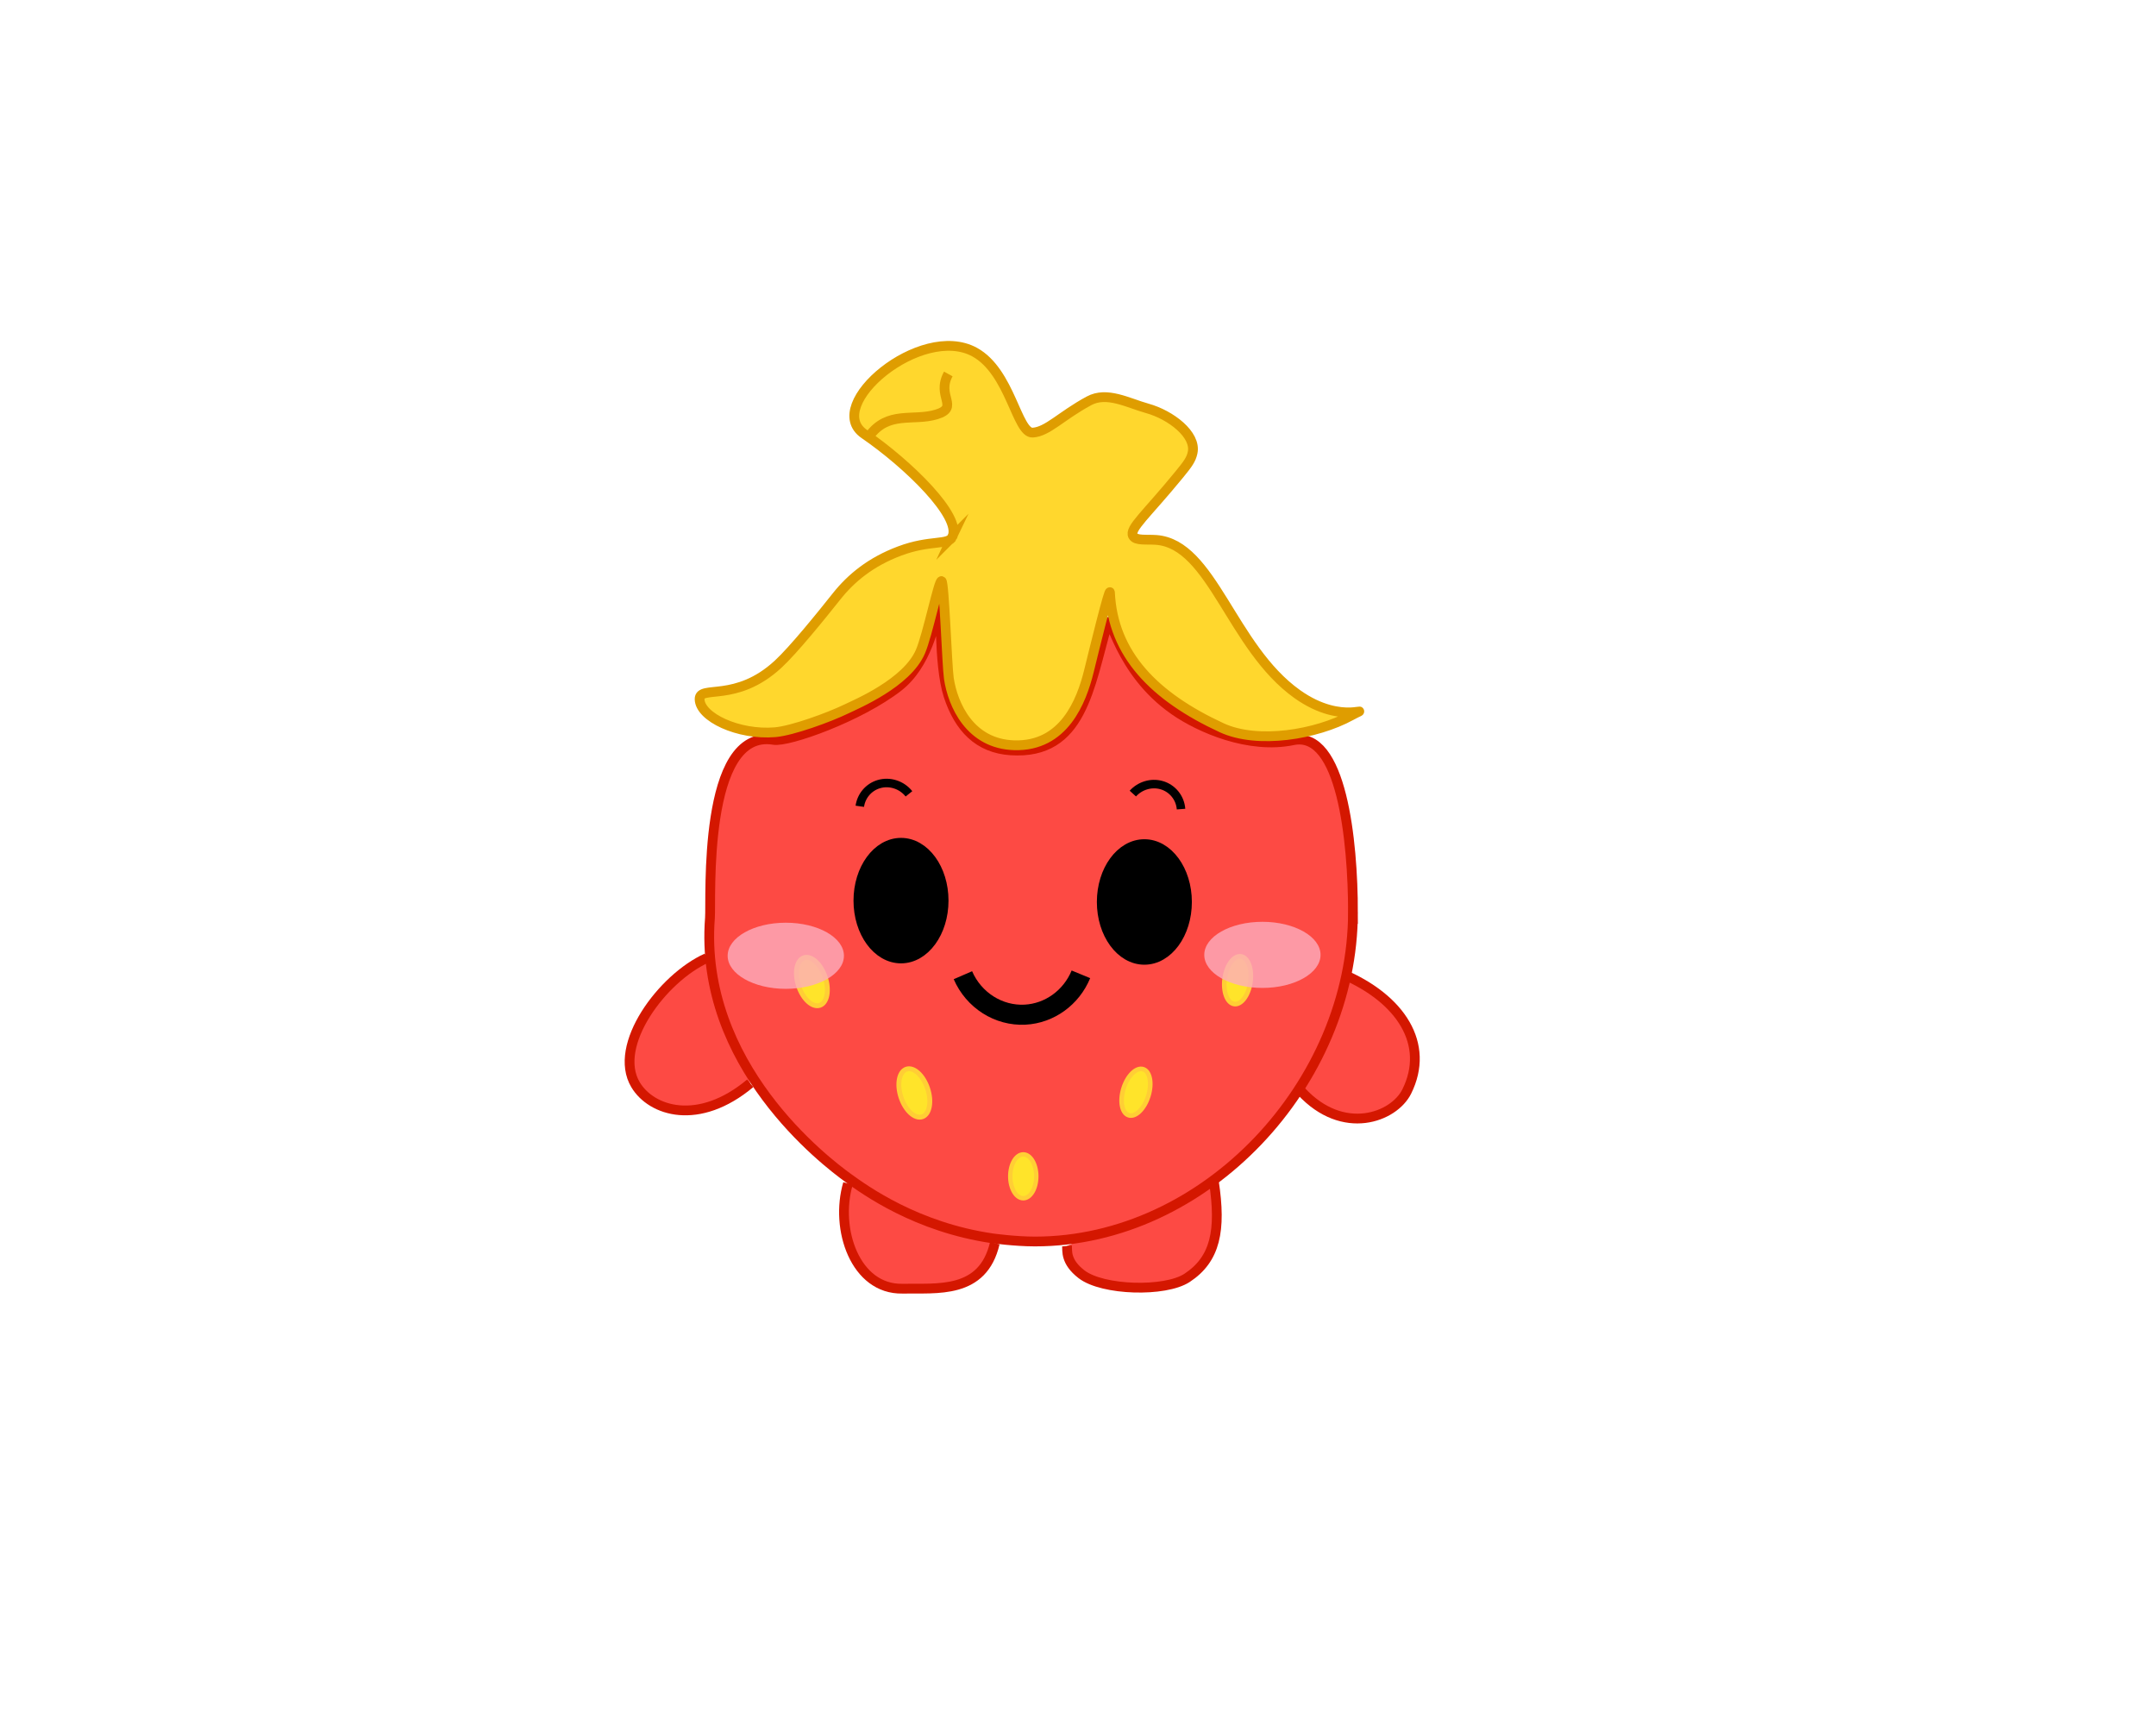 <?xml version="1.0" encoding="UTF-8"?>
<svg id="Layer_1" data-name="Layer 1" xmlns="http://www.w3.org/2000/svg" viewBox="0 0 1280 1024">
  <g id="Body">
    <path d="M503.44,702.59c-7.92,26.96,4.3,62.95,32.32,62.4,20.46-.4,47.74,3.47,54.84-27" style="fill: #fd4a44; stroke: #d41700; stroke-miterlimit: 10; stroke-width: 5.8px;"/>
    <path d="M633.47,739.6c.28,2.81-1.13,9.31,8.63,16.84,12.56,9.69,49.62,10.68,62.64,2.14,16.9-11.09,20.32-28.2,15.94-57.06" style="fill: #fd4a44; stroke: #d41700; stroke-miterlimit: 10; stroke-width: 5.8px;"/>
    <path d="M419.6,568.72c-26.41,11.88-56.25,51.92-42.26,75.24,9.45,15.75,37.42,24.74,68.06-.88" style="fill: #fd4a44; stroke: #d41700; stroke-miterlimit: 10; stroke-width: 5.8px;"/>
    <path d="M796.72,578.03c34.95,14.78,52.43,41.85,38.45,69.93-7.65,15.36-37.77,26.75-62.65-.15" style="fill: #fd4a44; stroke: #d41700; stroke-miterlimit: 10; stroke-width: 5.8px;"/>
    <path d="M803.24,541.51c0,101.45-87.38,195.47-188.83,195.47-11.87,0-25.18-1.87-25.18-1.87-45.13-6.55-75.54-28.53-85.72-35.89-13.47-9.74-88.78-67.02-82.02-154.27.84-10.89-4.74-112.95,37.85-105.73,8.6,1.46,50.94-13.63,73.91-31.47,17.03-13.23,21.51-37.49,24.22-47.11,1.77-6.29-.6,33.19,5.64,52.32s17.77,31.2,36.96,32.47c42.38,2.81,46.5-37.62,57.42-75.37,2.09-7.22,6.34,28.28,39.67,51.52,15.24,10.62,44.46,23.29,70.57,17.84,28.81-6.01,35.52,59.66,35.52,102.1Z" style="fill: #fd4a44; stroke: #d41700; stroke-miterlimit: 10; stroke-width: 5.8px;"/>
    <ellipse cx="482.03" cy="582.63" rx="8.32" ry="14.89" transform="translate(-159.14 181.74) rotate(-18.38)" style="fill: #ffe42a; stroke: #ffce35; stroke-miterlimit: 10; stroke-width: 2.9px;"/>
    <path d="M615.24,698.29c0,7.2-3.46,13.03-7.73,13.03-4.27,0-7.73-5.83-7.73-13.03s3.46-13.03,7.73-13.03,7.73,5.83,7.73,13.03Z" style="fill: #ffe42a; stroke: #ffce35; stroke-miterlimit: 10; stroke-width: 2.61px;"/>
    <ellipse cx="674.4" cy="648.38" rx="14.33" ry="7.7" transform="translate(-146.3 1097.45) rotate(-72.56)" style="fill: #ffe42a; stroke: #ffce35; stroke-miterlimit: 10; stroke-width: 2.74px;"/>
    <ellipse cx="734.7" cy="581.82" rx="14.29" ry="7.72" transform="translate(56.89 1229.04) rotate(-82.05)" style="fill: #ffe42a; stroke: #ffce35; stroke-miterlimit: 10; stroke-width: 2.74px;"/>
    <ellipse cx="542.84" cy="648.78" rx="8.32" ry="14.89" transform="translate(-176.89 204.29) rotate(-18.38)" style="fill: #ffe42a; stroke: #ffce35; stroke-miterlimit: 10; stroke-width: 2.9px;"/>
  </g>
  <g id="Eyes">
    <path id="Right_Eye_Wink" data-name="Right Eye Wink" d="M701.56,541.35c-.68-10.86-7.91-19.92-18.04-22.69-9.38-2.56-19.73.69-26.52,8.34" style="fill: none; stroke: #000; stroke-miterlimit: 10; stroke-width: 8.01px;"/>
    <ellipse id="Left_Eye" data-name="Left Eye" cx="534.92" cy="534.63" rx="24.64" ry="33.68" style="stroke: #000; stroke-miterlimit: 10; stroke-width: 7.12px;"/>
    <ellipse id="Right_Eye" data-name="Right Eye" cx="679.4" cy="535.43" rx="24.64" ry="33.68" style="stroke: #000; stroke-miterlimit: 10; stroke-width: 7.12px;"/>
  </g>
  <g id="Eyebrows_Mouth" data-name="Eyebrows &amp;amp; Mouth">
    <path d="M701.17,480.3c-.51-6.78-5.19-12.47-11.69-14.26-6.02-1.66-12.62.31-16.92,5.04" style="fill: none; stroke: #000; stroke-miterlimit: 10; stroke-width: 5.06px;"/>
    <path d="M539.64,471.24c-4.3-5.4-11.48-7.68-17.93-5.75-5.98,1.79-10.37,6.92-11.25,13.14" style="fill: none; stroke: #000; stroke-miterlimit: 10; stroke-width: 5.06px;"/>
    <path d="M571.67,578.91c6.45,14.89,21.22,24.23,36.89,23.42,14.52-.75,27.46-10.1,33.17-23.95" style="fill: none; stroke: #000; stroke-miterlimit: 10; stroke-width: 11.9px;"/>
  </g>
  <g id="Banana_Cap" data-name="Banana Cap">
    <path d="M565.42,318.67c5.62-12.08-26.29-43.19-52.33-61.06-24.66-16.92,33.64-66.1,65.56-48.58,21.29,11.69,25.06,48.41,34.5,47.78,8.88-.59,16.68-9.82,33.35-18.85,10.68-5.78,23,1.21,34.79,4.51,13.68,3.83,29.09,15.48,26.74,26.28-.88,4.04-2.76,6.62-7.76,12.74-19.76,24.17-29.95,32.28-27.6,36.63,1.62,3.01,8,1.95,13.8,2.39,33.28,2.53,44.57,63.64,83.67,91.51,27.65,19.71,46.26,4.98,31.92,12.81-20.42,11.14-55.23,17.14-76.77,7.17-40.06-18.54-64.58-43.63-66.31-80.26-.17-3.66-9.6,34.87-12.47,46.55-4.41,17.93-14.79,44.97-44.35,44.11-26.27-.76-36.5-24.06-38.83-39.69-1.15-7.7-2.76-57.32-4.35-57.78-1.65-.48-8.17,31.77-12.53,41.9-8.01,18.62-38,31.12-43.98,34.03-10.37,5.04-32.25,12.95-42.27,13.8-21.85,1.86-44.73-8.95-44.85-19.64-.1-8.61,21.58,2.38,46.58-20.71,9.2-8.49,25.57-28.74,34.79-40.35,8.51-10.72,20.17-20.41,37.33-26.85,18.35-6.89,28.95-3.23,31.38-8.45Z" style="fill: #ffd72d; stroke: #df9d00; stroke-miterlimit: 10; stroke-width: 5.8px;"/>
    <path d="M516,259c11.14-15.5,26.18-8.75,40-13,13.92-4.28-.35-10.66,7-24" style="fill: #ffd72d; stroke: #df9d00; stroke-miterlimit: 10; stroke-width: 5.8px;"/>
  </g>
  <g id="Cheeks" style="opacity: .8;">
    <ellipse cx="466.52" cy="567.37" rx="34.52" ry="19.63" style="fill: #fcacbd;"/>
    <ellipse cx="749.48" cy="566.83" rx="34.52" ry="19.63" style="fill: #fcacbd;"/>
  </g>
</svg>